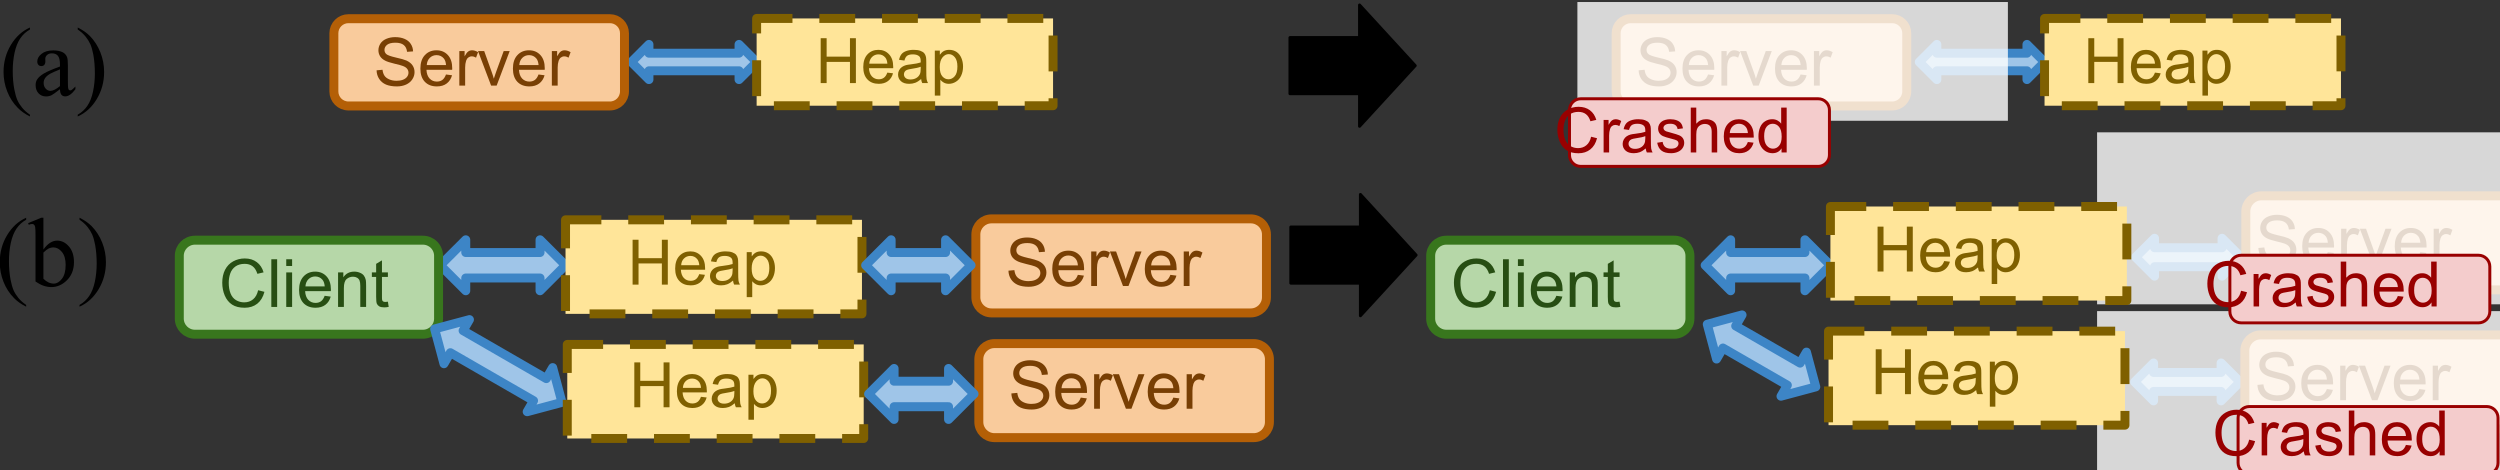 <?xml version="1.0" encoding="UTF-8"?>
<svg xmlns="http://www.w3.org/2000/svg" xmlns:xlink="http://www.w3.org/1999/xlink" width="638pt" height="120pt" viewBox="0 0 638 120" version="1.1">
<rect x="0" y="0" width="638" height="120" fill="#333333" stroke="none"/>
<defs>
<g>
<symbol overflow="visible" id="glyph0-0">
<path style="stroke:none;" d="M 2.125 0 L 2.125 -10.625 L 10.625 -10.625 L 10.625 0 Z M 2.391 -0.266 L 10.359 -0.266 L 10.359 -10.359 L 2.391 -10.359 Z M 2.391 -0.266 "/>
</symbol>
<symbol overflow="visible" id="glyph0-1">
<path style="stroke:none;" d="M 0.766 -3.906 L 2.281 -4.047 C 2.352 -3.43 2.52 -2.926 2.781 -2.531 C 3.039 -2.145 3.445 -1.832 4 -1.594 C 4.562 -1.352 5.188 -1.234 5.875 -1.234 C 6.488 -1.234 7.031 -1.32 7.5 -1.5 C 7.969 -1.688 8.316 -1.938 8.547 -2.25 C 8.785 -2.57 8.906 -2.922 8.906 -3.297 C 8.906 -3.68 8.789 -4.016 8.562 -4.297 C 8.344 -4.586 7.977 -4.828 7.469 -5.016 C 7.145 -5.148 6.422 -5.348 5.297 -5.609 C 4.18 -5.879 3.398 -6.133 2.953 -6.375 C 2.367 -6.676 1.938 -7.051 1.656 -7.5 C 1.375 -7.957 1.234 -8.461 1.234 -9.016 C 1.234 -9.629 1.406 -10.203 1.75 -10.734 C 2.102 -11.273 2.613 -11.68 3.281 -11.953 C 3.945 -12.234 4.691 -12.375 5.516 -12.375 C 6.41 -12.375 7.203 -12.227 7.891 -11.938 C 8.586 -11.645 9.117 -11.219 9.484 -10.656 C 9.859 -10.094 10.055 -9.453 10.078 -8.734 L 8.547 -8.625 C 8.461 -9.395 8.18 -9.973 7.703 -10.359 C 7.223 -10.754 6.516 -10.953 5.578 -10.953 C 4.609 -10.953 3.898 -10.773 3.453 -10.422 C 3.004 -10.066 2.781 -9.633 2.781 -9.125 C 2.781 -8.688 2.938 -8.328 3.25 -8.047 C 3.562 -7.766 4.367 -7.473 5.672 -7.172 C 6.984 -6.879 7.883 -6.625 8.375 -6.406 C 9.082 -6.082 9.602 -5.672 9.938 -5.172 C 10.281 -4.672 10.453 -4.094 10.453 -3.438 C 10.453 -2.789 10.266 -2.18 9.891 -1.609 C 9.523 -1.035 8.992 -0.586 8.297 -0.266 C 7.598 0.047 6.816 0.203 5.953 0.203 C 4.848 0.203 3.922 0.047 3.172 -0.266 C 2.43 -0.586 1.848 -1.07 1.422 -1.719 C 1.004 -2.363 0.785 -3.094 0.766 -3.906 Z M 0.766 -3.906 "/>
</symbol>
<symbol overflow="visible" id="glyph0-2">
<path style="stroke:none;" d="M 7.156 -2.844 L 8.703 -2.641 C 8.453 -1.742 8 -1.047 7.344 -0.547 C 6.688 -0.047 5.848 0.203 4.828 0.203 C 3.535 0.203 2.508 -0.191 1.75 -0.984 C 1 -1.785 0.625 -2.898 0.625 -4.328 C 0.625 -5.816 1.004 -6.969 1.766 -7.781 C 2.523 -8.602 3.516 -9.016 4.734 -9.016 C 5.922 -9.016 6.883 -8.613 7.625 -7.812 C 8.375 -7.008 8.75 -5.879 8.75 -4.422 C 8.75 -4.336 8.742 -4.207 8.734 -4.031 L 2.172 -4.031 C 2.223 -3.062 2.492 -2.316 2.984 -1.797 C 3.484 -1.285 4.098 -1.031 4.828 -1.031 C 5.379 -1.031 5.848 -1.172 6.234 -1.453 C 6.617 -1.742 6.926 -2.207 7.156 -2.844 Z M 2.25 -5.25 L 7.172 -5.25 C 7.109 -5.988 6.922 -6.547 6.609 -6.922 C 6.129 -7.492 5.508 -7.781 4.75 -7.781 C 4.07 -7.781 3.5 -7.551 3.031 -7.094 C 2.562 -6.633 2.301 -6.02 2.25 -5.25 Z M 2.25 -5.25 "/>
</symbol>
<symbol overflow="visible" id="glyph0-3">
<path style="stroke:none;" d="M 1.109 0 L 1.109 -8.812 L 2.453 -8.812 L 2.453 -7.484 C 2.797 -8.109 3.109 -8.52 3.391 -8.719 C 3.68 -8.914 4.004 -9.016 4.359 -9.016 C 4.859 -9.016 5.367 -8.852 5.891 -8.531 L 5.375 -7.141 C 5.008 -7.359 4.645 -7.469 4.281 -7.469 C 3.957 -7.469 3.664 -7.367 3.406 -7.172 C 3.145 -6.973 2.957 -6.703 2.844 -6.359 C 2.676 -5.828 2.594 -5.242 2.594 -4.609 L 2.594 0 Z M 1.109 0 "/>
</symbol>
<symbol overflow="visible" id="glyph0-4">
<path style="stroke:none;" d="M 3.562 0 L 0.219 -8.812 L 1.797 -8.812 L 3.688 -3.531 C 3.895 -2.969 4.082 -2.379 4.25 -1.766 C 4.383 -2.223 4.57 -2.781 4.812 -3.438 L 6.766 -8.812 L 8.297 -8.812 L 4.969 0 Z M 3.562 0 "/>
</symbol>
<symbol overflow="visible" id="glyph0-5">
<path style="stroke:none;" d="M 10 -4.266 L 11.609 -3.859 C 11.266 -2.535 10.656 -1.523 9.781 -0.828 C 8.906 -0.141 7.832 0.203 6.562 0.203 C 5.25 0.203 4.18 -0.062 3.359 -0.594 C 2.547 -1.125 1.922 -1.895 1.484 -2.906 C 1.055 -3.926 0.844 -5.016 0.844 -6.172 C 0.844 -7.441 1.082 -8.547 1.562 -9.484 C 2.051 -10.43 2.742 -11.148 3.641 -11.641 C 4.535 -12.129 5.52 -12.375 6.594 -12.375 C 7.812 -12.375 8.832 -12.062 9.656 -11.438 C 10.488 -10.82 11.066 -9.953 11.391 -8.828 L 9.812 -8.453 C 9.531 -9.336 9.117 -9.984 8.578 -10.391 C 8.047 -10.797 7.375 -11 6.562 -11 C 5.625 -11 4.836 -10.773 4.203 -10.328 C 3.578 -9.879 3.133 -9.273 2.875 -8.516 C 2.625 -7.766 2.5 -6.988 2.5 -6.188 C 2.5 -5.145 2.648 -4.238 2.953 -3.469 C 3.254 -2.695 3.723 -2.117 4.359 -1.734 C 5.004 -1.359 5.695 -1.172 6.438 -1.172 C 7.332 -1.172 8.094 -1.43 8.719 -1.953 C 9.344 -2.473 9.77 -3.242 10 -4.266 Z M 10 -4.266 "/>
</symbol>
<symbol overflow="visible" id="glyph0-6">
<path style="stroke:none;" d="M 1.094 0 L 1.094 -12.172 L 2.578 -12.172 L 2.578 0 Z M 1.094 0 "/>
</symbol>
<symbol overflow="visible" id="glyph0-7">
<path style="stroke:none;" d="M 1.125 -10.453 L 1.125 -12.172 L 2.625 -12.172 L 2.625 -10.453 Z M 1.125 0 L 1.125 -8.812 L 2.625 -8.812 L 2.625 0 Z M 1.125 0 "/>
</symbol>
<symbol overflow="visible" id="glyph0-8">
<path style="stroke:none;" d="M 1.125 0 L 1.125 -8.812 L 2.469 -8.812 L 2.469 -7.562 C 3.113 -8.531 4.047 -9.016 5.266 -9.016 C 5.797 -9.016 6.285 -8.914 6.734 -8.719 C 7.18 -8.531 7.516 -8.281 7.734 -7.969 C 7.953 -7.664 8.109 -7.301 8.203 -6.875 C 8.254 -6.594 8.281 -6.109 8.281 -5.422 L 8.281 0 L 6.797 0 L 6.797 -5.359 C 6.797 -5.973 6.734 -6.43 6.609 -6.734 C 6.492 -7.035 6.285 -7.273 5.984 -7.453 C 5.691 -7.629 5.348 -7.719 4.953 -7.719 C 4.316 -7.719 3.766 -7.516 3.297 -7.109 C 2.836 -6.711 2.609 -5.945 2.609 -4.812 L 2.609 0 Z M 1.125 0 "/>
</symbol>
<symbol overflow="visible" id="glyph0-9">
<path style="stroke:none;" d="M 4.391 -1.344 L 4.594 -0.016 C 4.176 0.066 3.801 0.109 3.469 0.109 C 2.926 0.109 2.504 0.023 2.203 -0.141 C 1.91 -0.316 1.703 -0.539 1.578 -0.812 C 1.453 -1.094 1.391 -1.68 1.391 -2.578 L 1.391 -7.656 L 0.297 -7.656 L 0.297 -8.812 L 1.391 -8.812 L 1.391 -11 L 2.875 -11.891 L 2.875 -8.812 L 4.391 -8.812 L 4.391 -7.656 L 2.875 -7.656 L 2.875 -2.5 C 2.875 -2.07 2.898 -1.797 2.953 -1.672 C 3.004 -1.555 3.086 -1.461 3.203 -1.391 C 3.328 -1.316 3.504 -1.281 3.734 -1.281 C 3.891 -1.281 4.109 -1.301 4.391 -1.344 Z M 4.391 -1.344 "/>
</symbol>
<symbol overflow="visible" id="glyph1-0">
<path style="stroke:none;" d="M 2 0 L 2 -10 L 10 -10 L 10 0 Z M 2.25 -0.25 L 9.75 -0.25 L 9.75 -9.75 L 2.25 -9.75 Z M 2.25 -0.25 "/>
</symbol>
<symbol overflow="visible" id="glyph1-1">
<path style="stroke:none;" d="M 1.281 0 L 1.281 -11.453 L 2.797 -11.453 L 2.797 -6.75 L 8.75 -6.75 L 8.75 -11.453 L 10.266 -11.453 L 10.266 0 L 8.75 0 L 8.75 -5.406 L 2.797 -5.406 L 2.797 0 Z M 1.281 0 "/>
</symbol>
<symbol overflow="visible" id="glyph1-2">
<path style="stroke:none;" d="M 6.734 -2.672 L 8.188 -2.5 C 7.957 -1.645 7.531 -0.984 6.906 -0.516 C 6.289 -0.047 5.504 0.188 4.547 0.188 C 3.328 0.188 2.363 -0.188 1.656 -0.938 C 0.945 -1.688 0.594 -2.734 0.594 -4.078 C 0.594 -5.473 0.953 -6.555 1.672 -7.328 C 2.391 -8.098 3.32 -8.484 4.469 -8.484 C 5.57 -8.484 6.473 -8.102 7.172 -7.344 C 7.879 -6.594 8.234 -5.535 8.234 -4.172 C 8.234 -4.086 8.234 -3.961 8.234 -3.797 L 2.047 -3.797 C 2.098 -2.879 2.352 -2.176 2.812 -1.688 C 3.281 -1.207 3.859 -0.969 4.547 -0.969 C 5.066 -0.969 5.508 -1.102 5.875 -1.375 C 6.238 -1.645 6.523 -2.078 6.734 -2.672 Z M 2.125 -4.953 L 6.75 -4.953 C 6.688 -5.648 6.508 -6.172 6.219 -6.516 C 5.77 -7.055 5.191 -7.328 4.484 -7.328 C 3.836 -7.328 3.289 -7.109 2.844 -6.672 C 2.406 -6.242 2.164 -5.672 2.125 -4.953 Z M 2.125 -4.953 "/>
</symbol>
<symbol overflow="visible" id="glyph1-3">
<path style="stroke:none;" d="M 6.469 -1.031 C 5.945 -0.582 5.445 -0.266 4.969 -0.078 C 4.488 0.098 3.973 0.188 3.422 0.188 C 2.504 0.188 1.801 -0.035 1.312 -0.484 C 0.82 -0.93 0.578 -1.5 0.578 -2.188 C 0.578 -2.594 0.672 -2.961 0.859 -3.297 C 1.047 -3.641 1.285 -3.91 1.578 -4.109 C 1.879 -4.316 2.219 -4.473 2.594 -4.578 C 2.875 -4.648 3.289 -4.719 3.844 -4.781 C 4.977 -4.914 5.816 -5.078 6.359 -5.266 C 6.359 -5.461 6.359 -5.586 6.359 -5.641 C 6.359 -6.211 6.227 -6.613 5.969 -6.844 C 5.602 -7.164 5.066 -7.328 4.359 -7.328 C 3.703 -7.328 3.211 -7.207 2.891 -6.969 C 2.578 -6.738 2.348 -6.332 2.203 -5.75 L 0.828 -5.938 C 0.953 -6.52 1.156 -6.992 1.438 -7.359 C 1.727 -7.723 2.145 -8 2.688 -8.188 C 3.227 -8.383 3.852 -8.484 4.562 -8.484 C 5.27 -8.484 5.844 -8.398 6.281 -8.234 C 6.727 -8.066 7.055 -7.859 7.266 -7.609 C 7.473 -7.359 7.617 -7.039 7.703 -6.656 C 7.754 -6.414 7.781 -5.984 7.781 -5.359 L 7.781 -3.484 C 7.781 -2.172 7.805 -1.344 7.859 -1 C 7.922 -0.656 8.039 -0.32 8.219 0 L 6.75 0 C 6.602 -0.289 6.508 -0.633 6.469 -1.031 Z M 6.359 -4.172 C 5.848 -3.961 5.082 -3.785 4.062 -3.641 C 3.477 -3.555 3.066 -3.461 2.828 -3.359 C 2.586 -3.254 2.398 -3.098 2.266 -2.891 C 2.141 -2.691 2.078 -2.473 2.078 -2.234 C 2.078 -1.859 2.219 -1.547 2.5 -1.297 C 2.789 -1.047 3.207 -0.922 3.75 -0.922 C 4.289 -0.922 4.77 -1.035 5.188 -1.266 C 5.613 -1.504 5.926 -1.832 6.125 -2.25 C 6.281 -2.562 6.359 -3.031 6.359 -3.656 Z M 6.359 -4.172 "/>
</symbol>
<symbol overflow="visible" id="glyph1-4">
<path style="stroke:none;" d="M 1.062 3.188 L 1.062 -8.297 L 2.344 -8.297 L 2.344 -7.219 C 2.645 -7.645 2.984 -7.961 3.359 -8.172 C 3.742 -8.379 4.207 -8.484 4.75 -8.484 C 5.457 -8.484 6.082 -8.301 6.625 -7.938 C 7.164 -7.57 7.57 -7.055 7.844 -6.391 C 8.125 -5.734 8.266 -5.008 8.266 -4.219 C 8.266 -3.363 8.109 -2.598 7.797 -1.922 C 7.492 -1.242 7.051 -0.723 6.469 -0.359 C 5.895 0.004 5.285 0.188 4.641 0.188 C 4.172 0.188 3.75 0.086 3.375 -0.109 C 3.008 -0.305 2.707 -0.555 2.469 -0.859 L 2.469 3.188 Z M 2.328 -4.109 C 2.328 -3.035 2.539 -2.242 2.969 -1.734 C 3.406 -1.223 3.93 -0.969 4.547 -0.969 C 5.172 -0.969 5.707 -1.234 6.156 -1.766 C 6.602 -2.297 6.828 -3.113 6.828 -4.219 C 6.828 -5.281 6.609 -6.07 6.172 -6.594 C 5.734 -7.125 5.211 -7.391 4.609 -7.391 C 4.016 -7.391 3.484 -7.109 3.016 -6.547 C 2.555 -5.984 2.328 -5.172 2.328 -4.109 Z M 2.328 -4.109 "/>
</symbol>
<symbol overflow="visible" id="glyph1-5">
<path style="stroke:none;" d="M 9.406 -4.016 L 10.922 -3.641 C 10.609 -2.391 10.035 -1.438 9.203 -0.781 C 8.379 -0.125 7.375 0.203 6.188 0.203 C 4.945 0.203 3.941 -0.047 3.172 -0.547 C 2.398 -1.055 1.812 -1.785 1.406 -2.734 C 1 -3.691 0.797 -4.719 0.797 -5.812 C 0.797 -7.008 1.023 -8.051 1.484 -8.938 C 1.941 -9.82 2.586 -10.492 3.422 -10.953 C 4.266 -11.422 5.191 -11.656 6.203 -11.656 C 7.348 -11.656 8.312 -11.363 9.094 -10.781 C 9.875 -10.195 10.422 -9.375 10.734 -8.312 L 9.234 -7.969 C 8.973 -8.801 8.586 -9.406 8.078 -9.781 C 7.578 -10.164 6.941 -10.359 6.172 -10.359 C 5.297 -10.359 4.562 -10.145 3.969 -9.719 C 3.375 -9.301 2.957 -8.734 2.719 -8.016 C 2.477 -7.305 2.359 -6.578 2.359 -5.828 C 2.359 -4.848 2.5 -3.992 2.781 -3.266 C 3.07 -2.547 3.516 -2.004 4.109 -1.641 C 4.711 -1.285 5.363 -1.109 6.062 -1.109 C 6.906 -1.109 7.617 -1.352 8.203 -1.844 C 8.797 -2.332 9.195 -3.055 9.406 -4.016 Z M 9.406 -4.016 "/>
</symbol>
<symbol overflow="visible" id="glyph1-6">
<path style="stroke:none;" d="M 1.047 0 L 1.047 -8.297 L 2.312 -8.297 L 2.312 -7.047 C 2.633 -7.629 2.93 -8.016 3.203 -8.203 C 3.473 -8.391 3.773 -8.484 4.109 -8.484 C 4.578 -8.484 5.055 -8.332 5.547 -8.031 L 5.062 -6.734 C 4.719 -6.93 4.375 -7.031 4.031 -7.031 C 3.727 -7.031 3.453 -6.938 3.203 -6.75 C 2.961 -6.57 2.789 -6.316 2.688 -5.984 C 2.531 -5.484 2.453 -4.938 2.453 -4.344 L 2.453 0 Z M 1.047 0 "/>
</symbol>
<symbol overflow="visible" id="glyph1-7">
<path style="stroke:none;" d="M 0.5 -2.484 L 1.891 -2.703 C 1.961 -2.141 2.176 -1.707 2.531 -1.406 C 2.895 -1.113 3.395 -0.969 4.031 -0.969 C 4.676 -0.969 5.156 -1.098 5.469 -1.359 C 5.781 -1.629 5.938 -1.941 5.938 -2.297 C 5.938 -2.609 5.801 -2.859 5.531 -3.047 C 5.332 -3.172 4.852 -3.328 4.094 -3.516 C 3.062 -3.773 2.344 -4 1.938 -4.188 C 1.539 -4.383 1.238 -4.648 1.031 -4.984 C 0.832 -5.316 0.734 -5.688 0.734 -6.094 C 0.734 -6.469 0.816 -6.812 0.984 -7.125 C 1.148 -7.438 1.379 -7.695 1.672 -7.906 C 1.891 -8.07 2.188 -8.207 2.562 -8.312 C 2.945 -8.426 3.352 -8.484 3.781 -8.484 C 4.438 -8.484 5.008 -8.391 5.5 -8.203 C 5.988 -8.016 6.348 -7.758 6.578 -7.438 C 6.816 -7.125 6.984 -6.695 7.078 -6.156 L 5.703 -5.969 C 5.641 -6.395 5.457 -6.727 5.156 -6.969 C 4.852 -7.207 4.43 -7.328 3.891 -7.328 C 3.242 -7.328 2.781 -7.219 2.5 -7 C 2.227 -6.789 2.094 -6.547 2.094 -6.266 C 2.094 -6.078 2.148 -5.91 2.266 -5.766 C 2.379 -5.617 2.555 -5.492 2.797 -5.391 C 2.941 -5.336 3.359 -5.219 4.047 -5.031 C 5.035 -4.77 5.727 -4.551 6.125 -4.375 C 6.52 -4.207 6.828 -3.961 7.047 -3.641 C 7.273 -3.316 7.391 -2.914 7.391 -2.438 C 7.391 -1.969 7.25 -1.523 6.969 -1.109 C 6.695 -0.703 6.301 -0.383 5.781 -0.156 C 5.27 0.07 4.691 0.188 4.047 0.188 C 2.961 0.188 2.141 -0.035 1.578 -0.484 C 1.016 -0.93 0.656 -1.598 0.5 -2.484 Z M 0.5 -2.484 "/>
</symbol>
<symbol overflow="visible" id="glyph1-8">
<path style="stroke:none;" d="M 1.062 0 L 1.062 -11.453 L 2.469 -11.453 L 2.469 -7.344 C 3.125 -8.102 3.953 -8.484 4.953 -8.484 C 5.566 -8.484 6.098 -8.363 6.547 -8.125 C 7.004 -7.883 7.328 -7.551 7.516 -7.125 C 7.711 -6.695 7.812 -6.078 7.812 -5.266 L 7.812 0 L 6.406 0 L 6.406 -5.266 C 6.406 -5.961 6.254 -6.473 5.953 -6.797 C 5.648 -7.117 5.219 -7.281 4.656 -7.281 C 4.238 -7.281 3.848 -7.172 3.484 -6.953 C 3.117 -6.734 2.859 -6.438 2.703 -6.062 C 2.547 -5.695 2.469 -5.191 2.469 -4.547 L 2.469 0 Z M 1.062 0 "/>
</symbol>
<symbol overflow="visible" id="glyph1-9">
<path style="stroke:none;" d="M 6.438 0 L 6.438 -1.047 C 5.914 -0.223 5.145 0.188 4.125 0.188 C 3.457 0.188 2.848 0.004 2.297 -0.359 C 1.742 -0.723 1.312 -1.234 1 -1.891 C 0.695 -2.547 0.547 -3.297 0.547 -4.141 C 0.547 -4.973 0.68 -5.723 0.953 -6.391 C 1.234 -7.066 1.648 -7.582 2.203 -7.938 C 2.754 -8.301 3.375 -8.484 4.062 -8.484 C 4.562 -8.484 5.004 -8.379 5.391 -8.172 C 5.785 -7.961 6.102 -7.688 6.344 -7.344 L 6.344 -11.453 L 7.75 -11.453 L 7.75 0 Z M 2 -4.141 C 2 -3.078 2.223 -2.281 2.672 -1.75 C 3.117 -1.227 3.645 -0.969 4.25 -0.969 C 4.863 -0.969 5.383 -1.219 5.812 -1.719 C 6.25 -2.227 6.469 -3 6.469 -4.031 C 6.469 -5.164 6.25 -6 5.812 -6.531 C 5.375 -7.062 4.832 -7.328 4.188 -7.328 C 3.562 -7.328 3.039 -7.07 2.625 -6.562 C 2.207 -6.051 2 -5.242 2 -4.141 Z M 2 -4.141 "/>
</symbol>
<symbol overflow="visible" id="glyph2-0">
<path style="stroke:none;" d="M 3.469 0 L 3.469 -15.625 L 15.969 -15.625 L 15.969 0 Z M 3.859 -0.391 L 15.578 -0.391 L 15.578 -15.234 L 3.859 -15.234 Z M 3.859 -0.391 "/>
</symbol>
<symbol overflow="visible" id="glyph2-1">
<path style="stroke:none;" d="M 7.766 4.891 L 7.766 5.344 C 6.535 4.727 5.508 4.004 4.688 3.172 C 3.52 1.992 2.617 0.602 1.984 -1 C 1.348 -2.602 1.031 -4.27 1.031 -6 C 1.031 -8.52 1.648 -10.816 2.891 -12.891 C 4.141 -14.973 5.766 -16.461 7.766 -17.359 L 7.766 -16.844 C 6.766 -16.289 5.941 -15.535 5.297 -14.578 C 4.648 -13.617 4.164 -12.398 3.844 -10.922 C 3.531 -9.453 3.375 -7.914 3.375 -6.312 C 3.375 -4.57 3.508 -2.988 3.781 -1.562 C 4 -0.438 4.254 0.461 4.547 1.141 C 4.848 1.816 5.254 2.469 5.766 3.094 C 6.273 3.727 6.941 4.328 7.766 4.891 Z M 7.766 4.891 "/>
</symbol>
<symbol overflow="visible" id="glyph2-2">
<path style="stroke:none;" d="M 7.109 -1.609 C 5.961 -0.723 5.242 -0.211 4.953 -0.078 C 4.516 0.129 4.047 0.234 3.547 0.234 C 2.773 0.234 2.141 -0.031 1.641 -0.562 C 1.141 -1.094 0.891 -1.789 0.891 -2.656 C 0.891 -3.195 1.008 -3.664 1.25 -4.062 C 1.594 -4.613 2.176 -5.133 3 -5.625 C 3.82 -6.113 5.191 -6.707 7.109 -7.406 L 7.109 -7.844 C 7.109 -8.957 6.93 -9.723 6.578 -10.141 C 6.234 -10.555 5.723 -10.766 5.047 -10.766 C 4.523 -10.766 4.117 -10.629 3.828 -10.359 C 3.516 -10.078 3.359 -9.758 3.359 -9.406 L 3.375 -8.688 C 3.375 -8.312 3.281 -8.02 3.094 -7.812 C 2.906 -7.613 2.656 -7.516 2.344 -7.516 C 2.039 -7.516 1.789 -7.617 1.594 -7.828 C 1.406 -8.047 1.312 -8.336 1.312 -8.703 C 1.312 -9.398 1.672 -10.039 2.391 -10.625 C 3.109 -11.219 4.113 -11.516 5.406 -11.516 C 6.395 -11.516 7.207 -11.348 7.844 -11.016 C 8.32 -10.754 8.676 -10.359 8.906 -9.828 C 9.051 -9.473 9.125 -8.754 9.125 -7.672 L 9.125 -3.875 C 9.125 -2.812 9.145 -2.16 9.188 -1.922 C 9.227 -1.68 9.297 -1.52 9.391 -1.438 C 9.484 -1.352 9.594 -1.312 9.719 -1.312 C 9.844 -1.312 9.957 -1.344 10.062 -1.406 C 10.227 -1.508 10.555 -1.805 11.047 -2.297 L 11.047 -1.609 C 10.141 -0.391 9.27 0.219 8.438 0.219 C 8.039 0.219 7.723 0.082 7.484 -0.188 C 7.242 -0.469 7.117 -0.941 7.109 -1.609 Z M 7.109 -2.406 L 7.109 -6.672 C 5.891 -6.18 5.098 -5.832 4.734 -5.625 C 4.086 -5.27 3.625 -4.895 3.344 -4.5 C 3.07 -4.113 2.938 -3.688 2.938 -3.219 C 2.938 -2.633 3.109 -2.148 3.453 -1.766 C 3.805 -1.379 4.211 -1.188 4.672 -1.188 C 5.297 -1.188 6.109 -1.594 7.109 -2.406 Z M 7.109 -2.406 "/>
</symbol>
<symbol overflow="visible" id="glyph2-3">
<path style="stroke:none;" d="M 0.562 -16.844 L 0.562 -17.359 C 1.801 -16.742 2.832 -16.023 3.656 -15.203 C 4.812 -14.016 5.707 -12.617 6.344 -11.016 C 6.977 -9.422 7.297 -7.754 7.297 -6.016 C 7.297 -3.492 6.676 -1.195 5.438 0.875 C 4.195 2.957 2.57 4.445 0.562 5.344 L 0.562 4.891 C 1.562 4.328 2.383 3.566 3.031 2.609 C 3.676 1.66 4.156 0.445 4.469 -1.031 C 4.781 -2.508 4.938 -4.051 4.938 -5.656 C 4.938 -7.383 4.805 -8.969 4.547 -10.406 C 4.336 -11.52 4.082 -12.414 3.781 -13.094 C 3.477 -13.77 3.07 -14.422 2.562 -15.047 C 2.062 -15.672 1.395 -16.27 0.562 -16.844 Z M 0.562 -16.844 "/>
</symbol>
<symbol overflow="visible" id="glyph2-4">
<path style="stroke:none;" d="M 3.844 -9.25 C 4.926 -10.758 6.094 -11.516 7.344 -11.516 C 8.488 -11.516 9.488 -11.02 10.344 -10.031 C 11.207 -9.051 11.641 -7.711 11.641 -6.016 C 11.641 -4.035 10.977 -2.438 9.656 -1.219 C 8.52 -0.176 7.258 0.344 5.875 0.344 C 5.219 0.344 4.551 0.227 3.875 0 C 3.207 -0.238 2.523 -0.598 1.828 -1.078 L 1.828 -12.656 C 1.828 -13.926 1.797 -14.707 1.734 -15 C 1.672 -15.289 1.57 -15.488 1.438 -15.594 C 1.312 -15.707 1.156 -15.766 0.969 -15.766 C 0.738 -15.766 0.453 -15.695 0.109 -15.562 L -0.062 -15.984 L 3.297 -17.359 L 3.844 -17.359 Z M 3.844 -8.469 L 3.844 -1.781 C 4.258 -1.375 4.688 -1.066 5.125 -0.859 C 5.57 -0.648 6.031 -0.547 6.5 -0.547 C 7.238 -0.547 7.926 -0.953 8.562 -1.766 C 9.195 -2.578 9.516 -3.766 9.516 -5.328 C 9.516 -6.754 9.195 -7.852 8.562 -8.625 C 7.926 -9.395 7.203 -9.781 6.391 -9.781 C 5.953 -9.781 5.52 -9.672 5.094 -9.453 C 4.77 -9.285 4.352 -8.957 3.844 -8.469 Z M 3.844 -8.469 "/>
</symbol>
</g>
</defs>
<g id="surface1">
<path style="fill-rule:evenodd;fill:rgb(62.352%,77.254%,90.979%);fill-opacity:1;stroke-width:1143;stroke-linecap:butt;stroke-linejoin:round;stroke:rgb(23.921%,52.156%,77.646%);stroke-opacity:1;stroke-miterlimit:8;" d="M 272377.288 48734.264 L 274796.241 46317.295 L 274796.241 47525.78 L 283412.397 47525.78 L 283412.397 46317.295 L 285829.366 48734.264 L 283412.397 51153.217 L 283412.397 49944.733 L 274796.241 49944.733 L 274796.241 51153.217 Z M 272377.288 48734.264 " transform="matrix(0.002,0,0,0.002,0,0)"/>
<path style="fill-rule:evenodd;fill:rgb(62.352%,77.254%,90.979%);fill-opacity:1;stroke-width:1143;stroke-linecap:butt;stroke-linejoin:round;stroke:rgb(23.921%,52.156%,77.646%);stroke-opacity:1;stroke-miterlimit:8;" d="M 272500.319 32819.577 L 274919.272 30402.608 L 274919.272 31611.093 L 283535.428 31611.093 L 283535.428 30402.608 L 285952.397 32819.577 L 283535.428 35238.53 L 283535.428 34030.046 L 274919.272 34030.046 L 274919.272 35238.53 Z M 272500.319 32819.577 " transform="matrix(0.002,0,0,0.002,0,0)"/>
<path style="fill-rule:evenodd;fill:rgb(97.646%,79.607%,61.176%);fill-opacity:1;stroke-width:1143;stroke-linecap:butt;stroke-linejoin:round;stroke:rgb(70.587%,37.254%,2.353%);stroke-opacity:1;stroke-miterlimit:8;" d="M 286442.538 44735.749 C 286442.538 43632.436 287337.491 42735.499 288442.788 42735.499 L 321522.318 42735.499 C 322052.146 42735.499 322562.13 42945.842 322937.177 43322.874 C 323312.224 43697.92 323522.568 44205.92 323522.568 44735.749 L 323522.568 52736.748 C 323522.568 53840.061 322627.615 54736.998 321522.318 54736.998 L 288442.788 54736.998 C 287337.491 54736.998 286442.538 53840.061 286442.538 52736.748 Z M 286442.538 44735.749 " transform="matrix(0.002,0,0,0.002,0,0)"/>
<g style="fill:rgb(47.058%,24.706%,1.569%);fill-opacity:1;">
  <use xlink:href="#glyph0-1" x="575.335" y="102.132"/>
  <use xlink:href="#glyph0-2" x="586.657" y="102.132"/>
  <use xlink:href="#glyph0-3" x="596.109" y="102.132"/>
  <use xlink:href="#glyph0-4" x="601.77" y="102.132"/>
  <use xlink:href="#glyph0-2" x="610.27" y="102.132"/>
  <use xlink:href="#glyph0-3" x="619.722" y="102.132"/>
</g>
<path style=" stroke:none;fill-rule:evenodd;fill:rgb(100%,100%,100%);fill-opacity:0.804;" d="M 535.176 79.398 L 640.48 79.398 L 640.48 123.289 L 535.176 123.289 Z M 535.176 79.398 "/>
<path style="fill-rule:evenodd;fill:rgb(97.646%,79.607%,61.176%);fill-opacity:1;stroke-width:1143;stroke-linecap:butt;stroke-linejoin:round;stroke:rgb(70.587%,37.254%,2.353%);stroke-opacity:1;stroke-miterlimit:8;" d="M 286565.569 26987.499 C 286565.569 25882.202 287460.522 24987.249 288565.819 24987.249 L 321645.349 24987.249 C 322175.177 24987.249 322683.177 25197.593 323058.224 25572.64 C 323435.255 25947.687 323645.599 26455.687 323645.599 26987.499 L 323645.599 34986.515 C 323645.599 36091.811 322748.662 36986.764 321645.349 36986.764 L 288565.819 36986.764 C 287460.522 36986.764 286565.569 36091.811 286565.569 34986.515 Z M 286565.569 26987.499 " transform="matrix(0.002,0,0,0.002,0,0)"/>
<g style="fill:rgb(47.058%,24.706%,1.569%);fill-opacity:1;">
  <use xlink:href="#glyph0-1" x="575.577" y="67.193"/>
  <use xlink:href="#glyph0-2" x="586.899" y="67.193"/>
  <use xlink:href="#glyph0-3" x="596.351" y="67.193"/>
  <use xlink:href="#glyph0-4" x="602.012" y="67.193"/>
  <use xlink:href="#glyph0-2" x="610.512" y="67.193"/>
  <use xlink:href="#glyph0-3" x="619.964" y="67.193"/>
</g>
<path style=" stroke:none;fill-rule:evenodd;fill:rgb(100%,100%,100%);fill-opacity:0.804;" d="M 535.176 33.77 L 639.82 33.77 L 639.82 77.66 L 535.176 77.66 Z M 535.176 33.77 "/>
<path style="fill-rule:evenodd;fill:rgb(62.352%,77.254%,90.979%);fill-opacity:1;stroke-width:1143;stroke-linecap:butt;stroke-linejoin:round;stroke:rgb(23.921%,52.156%,77.646%);stroke-opacity:1;stroke-miterlimit:8;" d="M 80561.654 7911.703 L 82805.982 5667.375 L 82805.982 6788.547 L 94301.466 6788.547 L 94301.466 5667.375 L 96545.794 7911.703 L 94301.466 10154.047 L 94301.466 9032.875 L 82805.982 9032.875 L 82805.982 10154.047 Z M 80561.654 7911.703 " transform="matrix(0.002,0,0,0.002,0,0)"/>
<path style="fill-rule:evenodd;fill:rgb(100%,89.803%,59.999%);fill-opacity:1;stroke-width:1143;stroke-linecap:butt;stroke-linejoin:round;stroke:rgb(49.803%,37.646%,0%);stroke-opacity:1;stroke-dasharray:4572,3429;stroke-miterlimit:8;" d="M 96545.794 2353.469 L 134369.964 2353.469 L 134369.964 13489.781 L 96545.794 13489.781 Z M 96545.794 2353.469 " transform="matrix(0.002,0,0,0.002,0,0)"/>
<g style="fill:rgb(49.803%,37.646%,0%);fill-opacity:1;">
  <use xlink:href="#glyph1-1" x="208.158" y="21.203"/>
  <use xlink:href="#glyph1-2" x="219.71" y="21.203"/>
  <use xlink:href="#glyph1-3" x="228.606" y="21.203"/>
  <use xlink:href="#glyph1-4" x="237.502" y="21.203"/>
</g>
<path style="fill-rule:evenodd;fill:rgb(97.646%,79.607%,61.176%);fill-opacity:1;stroke-width:1143;stroke-linecap:butt;stroke-linejoin:round;stroke:rgb(70.587%,37.254%,2.353%);stroke-opacity:1;stroke-miterlimit:8;" d="M 42602.546 4240.609 C 42602.546 3216.672 43433.999 2385.219 44459.92 2385.219 L 77827.185 2385.219 C 78319.31 2385.219 78791.591 2581.672 79138.857 2928.937 C 79488.107 3276.203 79682.576 3748.484 79682.576 4240.609 L 79682.576 11666.14 C 79682.576 12690.078 78851.122 13521.531 77827.185 13521.531 L 44459.92 13521.531 C 43433.999 13521.531 42602.546 12690.078 42602.546 11666.14 Z M 42602.546 4240.609 " transform="matrix(0.002,0,0,0.002,0,0)"/>
<g style="fill:rgb(47.058%,24.706%,1.569%);fill-opacity:1;">
  <use xlink:href="#glyph0-1" x="95.337" y="21.851"/>
  <use xlink:href="#glyph0-2" x="106.659" y="21.851"/>
  <use xlink:href="#glyph0-3" x="116.111" y="21.851"/>
  <use xlink:href="#glyph0-4" x="121.772" y="21.851"/>
  <use xlink:href="#glyph0-2" x="130.272" y="21.851"/>
  <use xlink:href="#glyph0-3" x="139.724" y="21.851"/>
</g>
<path style="fill-rule:evenodd;fill:rgb(62.352%,77.254%,90.979%);fill-opacity:1;stroke-width:1143;stroke-linecap:butt;stroke-linejoin:round;stroke:rgb(23.921%,52.156%,77.646%);stroke-opacity:1;stroke-miterlimit:8;" d="M 244899.648 7911.703 L 247141.992 5667.375 L 247141.992 6788.547 L 258639.46 6788.547 L 258639.46 5667.375 L 260883.789 7911.703 L 258639.46 10154.047 L 258639.46 9032.875 L 247141.992 9032.875 L 247141.992 10154.047 Z M 244899.648 7911.703 " transform="matrix(0.002,0,0,0.002,0,0)"/>
<path style="fill-rule:evenodd;fill:rgb(100%,89.803%,59.999%);fill-opacity:1;stroke-width:1143;stroke-linecap:butt;stroke-linejoin:round;stroke:rgb(49.803%,37.646%,0%);stroke-opacity:1;stroke-dasharray:4572,3429;stroke-miterlimit:8;" d="M 260883.789 2353.469 L 298707.959 2353.469 L 298707.959 13489.781 L 260883.789 13489.781 Z M 260883.789 2353.469 " transform="matrix(0.002,0,0,0.002,0,0)"/>
<g style="fill:rgb(49.803%,37.646%,0%);fill-opacity:1;">
  <use xlink:href="#glyph1-1" x="531.657" y="21.203"/>
  <use xlink:href="#glyph1-2" x="543.209" y="21.203"/>
  <use xlink:href="#glyph1-3" x="552.105" y="21.203"/>
  <use xlink:href="#glyph1-4" x="561.001" y="21.203"/>
</g>
<path style="fill-rule:evenodd;fill:rgb(97.646%,79.607%,61.176%);fill-opacity:1;stroke-width:1143;stroke-linecap:butt;stroke-linejoin:round;stroke:rgb(70.587%,37.254%,2.353%);stroke-opacity:1;stroke-miterlimit:8;" d="M 206220.212 4240.609 C 206220.212 3216.672 207051.665 2385.219 208077.587 2385.219 L 241444.852 2385.219 C 241936.977 2385.219 242409.258 2581.672 242756.523 2928.937 C 243105.773 3276.203 243300.242 3748.484 243300.242 4240.609 L 243300.242 11666.14 C 243300.242 12690.078 242470.773 13521.531 241444.852 13521.531 L 208077.587 13521.531 C 207051.665 13521.531 206220.212 12690.078 206220.212 11666.14 Z M 206220.212 4240.609 " transform="matrix(0.002,0,0,0.002,0,0)"/>
<g style="fill:rgb(47.058%,24.706%,1.569%);fill-opacity:1;">
  <use xlink:href="#glyph0-1" x="417.419" y="21.851"/>
  <use xlink:href="#glyph0-2" x="428.741" y="21.851"/>
  <use xlink:href="#glyph0-3" x="438.193" y="21.851"/>
  <use xlink:href="#glyph0-4" x="443.854" y="21.851"/>
  <use xlink:href="#glyph0-2" x="452.354" y="21.851"/>
  <use xlink:href="#glyph0-3" x="461.806" y="21.851"/>
</g>
<path style=" stroke:none;fill-rule:evenodd;fill:rgb(100%,100%,100%);fill-opacity:0.804;" d="M 402.551 0.516 L 512.414 0.516 L 512.414 30.82 L 402.551 30.82 Z M 402.551 0.516 "/>
<path style="fill-rule:evenodd;fill:rgb(95.685%,79.999%,79.999%);fill-opacity:1;stroke-width:381;stroke-linecap:butt;stroke-linejoin:round;stroke:rgb(59.999%,0%,0%);stroke-opacity:1;stroke-miterlimit:8;" d="M 200267.087 14041.437 C 200267.087 13245.703 200912.009 12602.765 201705.759 12602.765 L 231997.243 12602.765 C 232380.227 12602.765 232745.352 12753.578 233015.227 13023.453 C 233285.102 13293.328 233435.914 13658.453 233435.914 14041.437 L 233435.914 19792.156 C 233435.914 20585.906 232792.977 21230.827 231997.243 21230.827 L 201705.759 21230.827 C 200912.009 21230.827 200267.087 20585.906 200267.087 19792.156 Z M 200267.087 14041.437 " transform="matrix(0.002,0,0,0.002,0,0)"/>
<g style="fill:rgb(59.607%,0%,0%);fill-opacity:1;">
  <use xlink:href="#glyph1-5" x="396.643" y="38.91"/>
  <use xlink:href="#glyph1-6" x="408.195" y="38.91"/>
  <use xlink:href="#glyph1-3" x="413.523" y="38.91"/>
  <use xlink:href="#glyph1-7" x="422.419" y="38.91"/>
  <use xlink:href="#glyph1-8" x="430.419" y="38.91"/>
  <use xlink:href="#glyph1-2" x="439.315" y="38.91"/>
  <use xlink:href="#glyph1-9" x="448.211" y="38.91"/>
</g>
<path style="fill-rule:evenodd;fill:rgb(62.352%,77.254%,90.979%);fill-opacity:1;stroke-width:1143;stroke-linecap:butt;stroke-linejoin:round;stroke:rgb(23.921%,52.156%,77.646%);stroke-opacity:1;stroke-miterlimit:8;" d="M 56177.654 33847.483 L 59430.045 30597.077 L 59430.045 32222.28 L 68909.404 32222.28 L 68909.404 30597.077 L 72161.795 33847.483 L 68909.404 37099.874 L 68909.404 35474.671 L 59430.045 35474.671 L 59430.045 37099.874 Z M 56177.654 33847.483 " transform="matrix(0.002,0,0,0.002,0,0)"/>
<path style="fill-rule:evenodd;fill:rgb(100%,89.803%,59.999%);fill-opacity:1;stroke-width:1143;stroke-linecap:butt;stroke-linejoin:round;stroke:rgb(49.803%,37.646%,0%);stroke-opacity:1;stroke-dasharray:4572,3429;stroke-miterlimit:8;" d="M 72161.795 28049.14 L 109985.965 28049.14 L 109985.965 40048.655 L 72161.795 40048.655 Z M 72161.795 28049.14 " transform="matrix(0.002,0,0,0.002,0,0)"/>
<g style="fill:rgb(49.803%,37.646%,0%);fill-opacity:1;">
  <use xlink:href="#glyph1-1" x="160.157" y="72.635"/>
  <use xlink:href="#glyph1-2" x="171.709" y="72.635"/>
  <use xlink:href="#glyph1-3" x="180.605" y="72.635"/>
  <use xlink:href="#glyph1-4" x="189.501" y="72.635"/>
</g>
<path style="fill-rule:evenodd;fill:rgb(71.371%,84.312%,65.881%);fill-opacity:1;stroke-width:1143;stroke-linecap:butt;stroke-linejoin:round;stroke:rgb(21.96%,46.274%,11.372%);stroke-opacity:1;stroke-miterlimit:8;" d="M 22877.859 32646.936 C 22877.859 31541.64 23772.812 30646.687 24876.124 30646.687 L 53961.108 30646.687 C 54490.936 30646.687 55000.92 30857.03 55375.967 31232.077 C 55751.014 31607.124 55961.358 32115.124 55961.358 32646.936 L 55961.358 40645.952 C 55961.358 41751.249 55066.404 42646.202 53961.108 42646.202 L 24876.124 42646.202 C 23772.812 42646.202 22877.859 41751.249 22877.859 40645.952 Z M 22877.859 32646.936 " transform="matrix(0.002,0,0,0.002,0,0)"/>
<g style="fill:rgb(15.294%,30.588%,7.451%);fill-opacity:1;">
  <use xlink:href="#glyph0-5" x="55.875" y="78.333"/>
  <use xlink:href="#glyph0-6" x="68.149" y="78.333"/>
  <use xlink:href="#glyph0-7" x="71.923" y="78.333"/>
  <use xlink:href="#glyph0-2" x="75.697" y="78.333"/>
  <use xlink:href="#glyph0-8" x="85.149" y="78.333"/>
  <use xlink:href="#glyph0-9" x="94.601" y="78.333"/>
</g>
<path style="fill-rule:evenodd;fill:rgb(0%,0%,0%);fill-opacity:1;stroke-width:381;stroke-linecap:butt;stroke-linejoin:round;stroke:rgb(0%,0%,0%);stroke-opacity:1;stroke-miterlimit:8;" d="M 164709.073 28969.89 L 173589.151 28969.89 L 173589.151 24810.64 L 180693.213 32549.702 L 173589.151 40290.749 L 173589.151 36129.514 L 164709.073 36129.514 Z M 164709.073 28969.89 " transform="matrix(0.002,0,0,0.002,0,0)"/>
<path style="fill-rule:evenodd;fill:rgb(62.352%,77.254%,90.979%);fill-opacity:1;stroke-width:1143;stroke-linecap:butt;stroke-linejoin:round;stroke:rgb(23.921%,52.156%,77.646%);stroke-opacity:1;stroke-miterlimit:8;" d="M 217578.774 33847.483 L 220829.18 30597.077 L 220829.18 32222.28 L 230310.524 32222.28 L 230310.524 30597.077 L 233560.93 33847.483 L 230310.524 37099.874 L 230310.524 35474.671 L 220829.18 35474.671 L 220829.18 37099.874 Z M 217578.774 33847.483 " transform="matrix(0.002,0,0,0.002,0,0)"/>
<path style="fill-rule:evenodd;fill:rgb(100%,89.803%,59.999%);fill-opacity:1;stroke-width:1143;stroke-linecap:butt;stroke-linejoin:round;stroke:rgb(49.803%,37.646%,0%);stroke-opacity:1;stroke-dasharray:4572,3429;stroke-miterlimit:8;" d="M 233560.93 26350.515 L 271385.101 26350.515 L 271385.101 38350.03 L 233560.93 38350.03 Z M 233560.93 26350.515 " transform="matrix(0.002,0,0,0.002,0,0)"/>
<g style="fill:rgb(49.803%,37.646%,0%);fill-opacity:1;">
  <use xlink:href="#glyph1-1" x="477.875" y="69.291"/>
  <use xlink:href="#glyph1-2" x="489.427" y="69.291"/>
  <use xlink:href="#glyph1-3" x="498.323" y="69.291"/>
  <use xlink:href="#glyph1-4" x="507.219" y="69.291"/>
</g>
<path style="fill-rule:evenodd;fill:rgb(71.371%,84.312%,65.881%);fill-opacity:1;stroke-width:1143;stroke-linecap:butt;stroke-linejoin:round;stroke:rgb(21.96%,46.274%,11.372%);stroke-opacity:1;stroke-miterlimit:8;" d="M 182552.572 32646.936 C 182552.572 31541.64 183447.525 30646.687 184552.822 30646.687 L 213637.806 30646.687 C 214167.634 30646.687 214675.634 30857.03 215050.681 31232.077 C 215425.727 31607.124 215636.071 32115.124 215636.071 32646.936 L 215636.071 40645.952 C 215636.071 41751.249 214741.118 42646.202 213637.806 42646.202 L 184552.822 42646.202 C 183447.525 42646.202 182552.572 41751.249 182552.572 40645.952 Z M 182552.572 32646.936 " transform="matrix(0.002,0,0,0.002,0,0)"/>
<g style="fill:rgb(15.294%,30.588%,7.451%);fill-opacity:1;">
  <use xlink:href="#glyph0-5" x="370.198" y="78.333"/>
  <use xlink:href="#glyph0-6" x="382.472" y="78.333"/>
  <use xlink:href="#glyph0-7" x="386.246" y="78.333"/>
  <use xlink:href="#glyph0-2" x="390.02" y="78.333"/>
  <use xlink:href="#glyph0-8" x="399.472" y="78.333"/>
  <use xlink:href="#glyph0-9" x="408.924" y="78.333"/>
</g>
<path style="fill-rule:evenodd;fill:rgb(0%,0%,0%);fill-opacity:1;stroke-width:381;stroke-linecap:butt;stroke-linejoin:round;stroke:rgb(0%,0%,0%);stroke-opacity:1;stroke-miterlimit:8;" d="M 164597.948 4796.234 L 173478.026 4796.234 L 173478.026 636.984 L 180582.088 8376.047 L 173478.026 16115.109 L 173478.026 11955.859 L 164597.948 11955.859 Z M 164597.948 4796.234 " transform="matrix(0.002,0,0,0.002,0,0)"/>
<g style="fill:rgb(0%,0%,0%);fill-opacity:1;">
  <use xlink:href="#glyph2-1" x="-0.126" y="24.379"/>
  <use xlink:href="#glyph2-2" x="8.199" y="24.379"/>
  <use xlink:href="#glyph2-3" x="19.274" y="24.379"/>
</g>
<path style="fill-rule:evenodd;fill:rgb(62.352%,77.254%,90.979%);fill-opacity:1;stroke-width:1143;stroke-linecap:butt;stroke-linejoin:round;stroke:rgb(23.921%,52.156%,77.646%);stroke-opacity:1;stroke-miterlimit:8;" d="M 55461.295 41971.514 L 59902.326 40782.874 L 59090.717 42189.796 L 69707.123 48313.577 L 70520.716 46906.655 L 71709.357 51343.717 L 67268.326 52534.342 L 68081.92 51127.42 L 57463.529 45003.639 L 56649.936 46410.561 Z M 55461.295 41971.514 " transform="matrix(0.002,0,0,0.002,0,0)"/>
<path style="fill-rule:evenodd;fill:rgb(100%,89.803%,59.999%);fill-opacity:1;stroke-width:1143;stroke-linecap:butt;stroke-linejoin:round;stroke:rgb(49.803%,37.646%,0%);stroke-opacity:1;stroke-dasharray:4572,3429;stroke-miterlimit:8;" d="M 72384.045 43949.936 L 110208.215 43949.936 L 110208.215 55949.451 L 72384.045 55949.451 Z M 72384.045 43949.936 " transform="matrix(0.002,0,0,0.002,0,0)"/>
<g style="fill:rgb(49.803%,37.646%,0%);fill-opacity:1;">
  <use xlink:href="#glyph1-1" x="160.597" y="103.936"/>
  <use xlink:href="#glyph1-2" x="172.149" y="103.936"/>
  <use xlink:href="#glyph1-3" x="181.045" y="103.936"/>
  <use xlink:href="#glyph1-4" x="189.941" y="103.936"/>
</g>
<path style="fill-rule:evenodd;fill:rgb(97.646%,79.607%,61.176%);fill-opacity:1;stroke-width:1143;stroke-linecap:butt;stroke-linejoin:round;stroke:rgb(70.587%,37.254%,2.353%);stroke-opacity:1;stroke-miterlimit:8;" d="M 124519.527 29928.343 C 124519.527 28823.046 125414.48 27928.093 126519.777 27928.093 L 159599.307 27928.093 C 160131.12 27928.093 160639.12 28138.437 161014.167 28513.483 C 161389.214 28888.53 161599.557 29396.53 161599.557 29928.343 L 161599.557 37927.358 C 161599.557 39032.655 160704.604 39927.608 159599.307 39927.608 L 126519.777 39927.608 C 125414.48 39927.608 124519.527 39032.655 124519.527 37927.358 Z M 124519.527 29928.343 " transform="matrix(0.002,0,0,0.002,0,0)"/>
<g style="fill:rgb(47.058%,24.706%,1.569%);fill-opacity:1;">
  <use xlink:href="#glyph0-1" x="256.59" y="72.982"/>
  <use xlink:href="#glyph0-2" x="267.912" y="72.982"/>
  <use xlink:href="#glyph0-3" x="277.364" y="72.982"/>
  <use xlink:href="#glyph0-4" x="283.025" y="72.982"/>
  <use xlink:href="#glyph0-2" x="291.525" y="72.982"/>
  <use xlink:href="#glyph0-3" x="300.977" y="72.982"/>
</g>
<path style="fill-rule:evenodd;fill:rgb(62.352%,77.254%,90.979%);fill-opacity:1;stroke-width:1143;stroke-linecap:butt;stroke-linejoin:round;stroke:rgb(23.921%,52.156%,77.646%);stroke-opacity:1;stroke-miterlimit:8;" d="M 110456.262 33847.483 L 113708.653 30595.093 L 113708.653 32222.28 L 120655.949 32222.28 L 120655.949 30595.093 L 123908.34 33847.483 L 120655.949 37099.874 L 120655.949 35474.671 L 113708.653 35474.671 L 113708.653 37099.874 Z M 110456.262 33847.483 " transform="matrix(0.002,0,0,0.002,0,0)"/>
<path style="fill-rule:evenodd;fill:rgb(97.646%,79.607%,61.176%);fill-opacity:1;stroke-width:1143;stroke-linecap:butt;stroke-linejoin:round;stroke:rgb(70.587%,37.254%,2.353%);stroke-opacity:1;stroke-miterlimit:8;" d="M 124898.543 45843.03 C 124898.543 44737.733 125793.496 43842.78 126898.793 43842.78 L 159978.323 43842.78 C 160508.151 43842.78 161016.151 44053.124 161391.198 44428.17 C 161768.229 44803.217 161978.573 45311.217 161978.573 45843.03 L 161978.573 53842.045 C 161978.573 54947.342 161081.635 55842.295 159978.323 55842.295 L 126898.793 55842.295 C 125793.496 55842.295 124898.543 54947.342 124898.543 53842.045 Z M 124898.543 45843.03 " transform="matrix(0.002,0,0,0.002,0,0)"/>
<g style="fill:rgb(47.058%,24.706%,1.569%);fill-opacity:1;">
  <use xlink:href="#glyph0-1" x="257.335" y="104.31"/>
  <use xlink:href="#glyph0-2" x="268.657" y="104.31"/>
  <use xlink:href="#glyph0-3" x="278.109" y="104.31"/>
  <use xlink:href="#glyph0-4" x="283.77" y="104.31"/>
  <use xlink:href="#glyph0-2" x="292.27" y="104.31"/>
  <use xlink:href="#glyph0-3" x="301.722" y="104.31"/>
</g>
<path style="fill-rule:evenodd;fill:rgb(62.352%,77.254%,90.979%);fill-opacity:1;stroke-width:1143;stroke-linecap:butt;stroke-linejoin:round;stroke:rgb(23.921%,52.156%,77.646%);stroke-opacity:1;stroke-miterlimit:8;" d="M 110833.293 50268.186 L 114085.684 47015.795 L 114085.684 48642.983 L 121034.965 48642.983 L 121034.965 47015.795 L 124285.371 50268.186 L 121034.965 53520.576 L 121034.965 51893.389 L 114085.684 51893.389 L 114085.684 53520.576 Z M 110833.293 50268.186 " transform="matrix(0.002,0,0,0.002,0,0)"/>
<path style="fill-rule:evenodd;fill:rgb(62.352%,77.254%,90.979%);fill-opacity:1;stroke-width:1143;stroke-linecap:butt;stroke-linejoin:round;stroke:rgb(23.921%,52.156%,77.646%);stroke-opacity:1;stroke-miterlimit:8;" d="M 217846.665 41374.217 L 222287.696 40183.592 L 221474.102 41592.499 L 229693.383 46335.155 L 230504.993 44928.233 L 231693.633 49365.295 L 227254.586 50555.92 L 228066.196 49148.998 L 219848.899 44406.342 L 219035.305 45813.264 Z M 217846.665 41374.217 " transform="matrix(0.002,0,0,0.002,0,0)"/>
<path style="fill-rule:evenodd;fill:rgb(100%,89.803%,59.999%);fill-opacity:1;stroke-width:1143;stroke-linecap:butt;stroke-linejoin:round;stroke:rgb(49.803%,37.646%,0%);stroke-opacity:1;stroke-dasharray:4572,3429;stroke-miterlimit:8;" d="M 233320.821 42251.311 L 271144.991 42251.311 L 271144.991 54250.826 L 233320.821 54250.826 Z M 233320.821 42251.311 " transform="matrix(0.002,0,0,0.002,0,0)"/>
<g style="fill:rgb(49.803%,37.646%,0%);fill-opacity:1;">
  <use xlink:href="#glyph1-1" x="477.4" y="100.591"/>
  <use xlink:href="#glyph1-2" x="488.952" y="100.591"/>
  <use xlink:href="#glyph1-3" x="497.848" y="100.591"/>
  <use xlink:href="#glyph1-4" x="506.744" y="100.591"/>
</g>
<path style="fill-rule:evenodd;fill:rgb(95.685%,79.999%,79.999%);fill-opacity:1;stroke-width:381;stroke-linecap:butt;stroke-linejoin:round;stroke:rgb(59.999%,0%,0%);stroke-opacity:1;stroke-miterlimit:8;" d="M 285579.335 53312.217 C 285579.335 52518.467 286222.272 51873.545 287018.006 51873.545 L 317309.49 51873.545 C 317690.49 51873.545 318055.615 52026.342 318325.49 52294.233 C 318595.365 52564.108 318748.162 52931.217 318748.162 53312.217 L 318748.162 59062.936 C 318748.162 59858.67 318103.24 60501.607 317309.49 60501.607 L 287018.006 60501.607 C 286222.272 60501.607 285579.335 59858.67 285579.335 59062.936 Z M 285579.335 53312.217 " transform="matrix(0.002,0,0,0.002,0,0)"/>
<g style="fill:rgb(59.607%,0%,0%);fill-opacity:1;">
  <use xlink:href="#glyph1-5" x="564.579" y="116.216"/>
  <use xlink:href="#glyph1-6" x="576.131" y="116.216"/>
  <use xlink:href="#glyph1-3" x="581.459" y="116.216"/>
  <use xlink:href="#glyph1-7" x="590.355" y="116.216"/>
  <use xlink:href="#glyph1-8" x="598.355" y="116.216"/>
  <use xlink:href="#glyph1-2" x="607.251" y="116.216"/>
  <use xlink:href="#glyph1-9" x="616.147" y="116.216"/>
</g>
<path style="fill-rule:evenodd;fill:rgb(95.685%,79.999%,79.999%);fill-opacity:1;stroke-width:381;stroke-linecap:butt;stroke-linejoin:round;stroke:rgb(59.999%,0%,0%);stroke-opacity:1;stroke-miterlimit:8;" d="M 284531.585 34008.218 C 284531.585 33212.483 285176.506 32569.546 285970.256 32569.546 L 316261.74 32569.546 C 316642.74 32569.546 317007.865 32720.358 317277.74 32990.233 C 317547.615 33260.108 317700.412 33625.233 317700.412 34008.218 L 317700.412 39758.936 C 317700.412 40552.686 317055.49 41197.608 316261.74 41197.608 L 285970.256 41197.608 C 285176.506 41197.608 284531.585 40552.686 284531.585 39758.936 Z M 284531.585 34008.218 " transform="matrix(0.002,0,0,0.002,0,0)"/>
<g style="fill:rgb(59.607%,0%,0%);fill-opacity:1;">
  <use xlink:href="#glyph1-5" x="562.517" y="78.215"/>
  <use xlink:href="#glyph1-6" x="574.069" y="78.215"/>
  <use xlink:href="#glyph1-3" x="579.397" y="78.215"/>
  <use xlink:href="#glyph1-7" x="588.293" y="78.215"/>
  <use xlink:href="#glyph1-8" x="596.293" y="78.215"/>
  <use xlink:href="#glyph1-2" x="605.189" y="78.215"/>
  <use xlink:href="#glyph1-9" x="614.085" y="78.215"/>
</g>
<g style="fill:rgb(0%,0%,0%);fill-opacity:1;">
  <use xlink:href="#glyph2-1" x="-1.089" y="72.921"/>
  <use xlink:href="#glyph2-4" x="7.236" y="72.921"/>
  <use xlink:href="#glyph2-3" x="19.736" y="72.921"/>
</g>
</g>
</svg>
